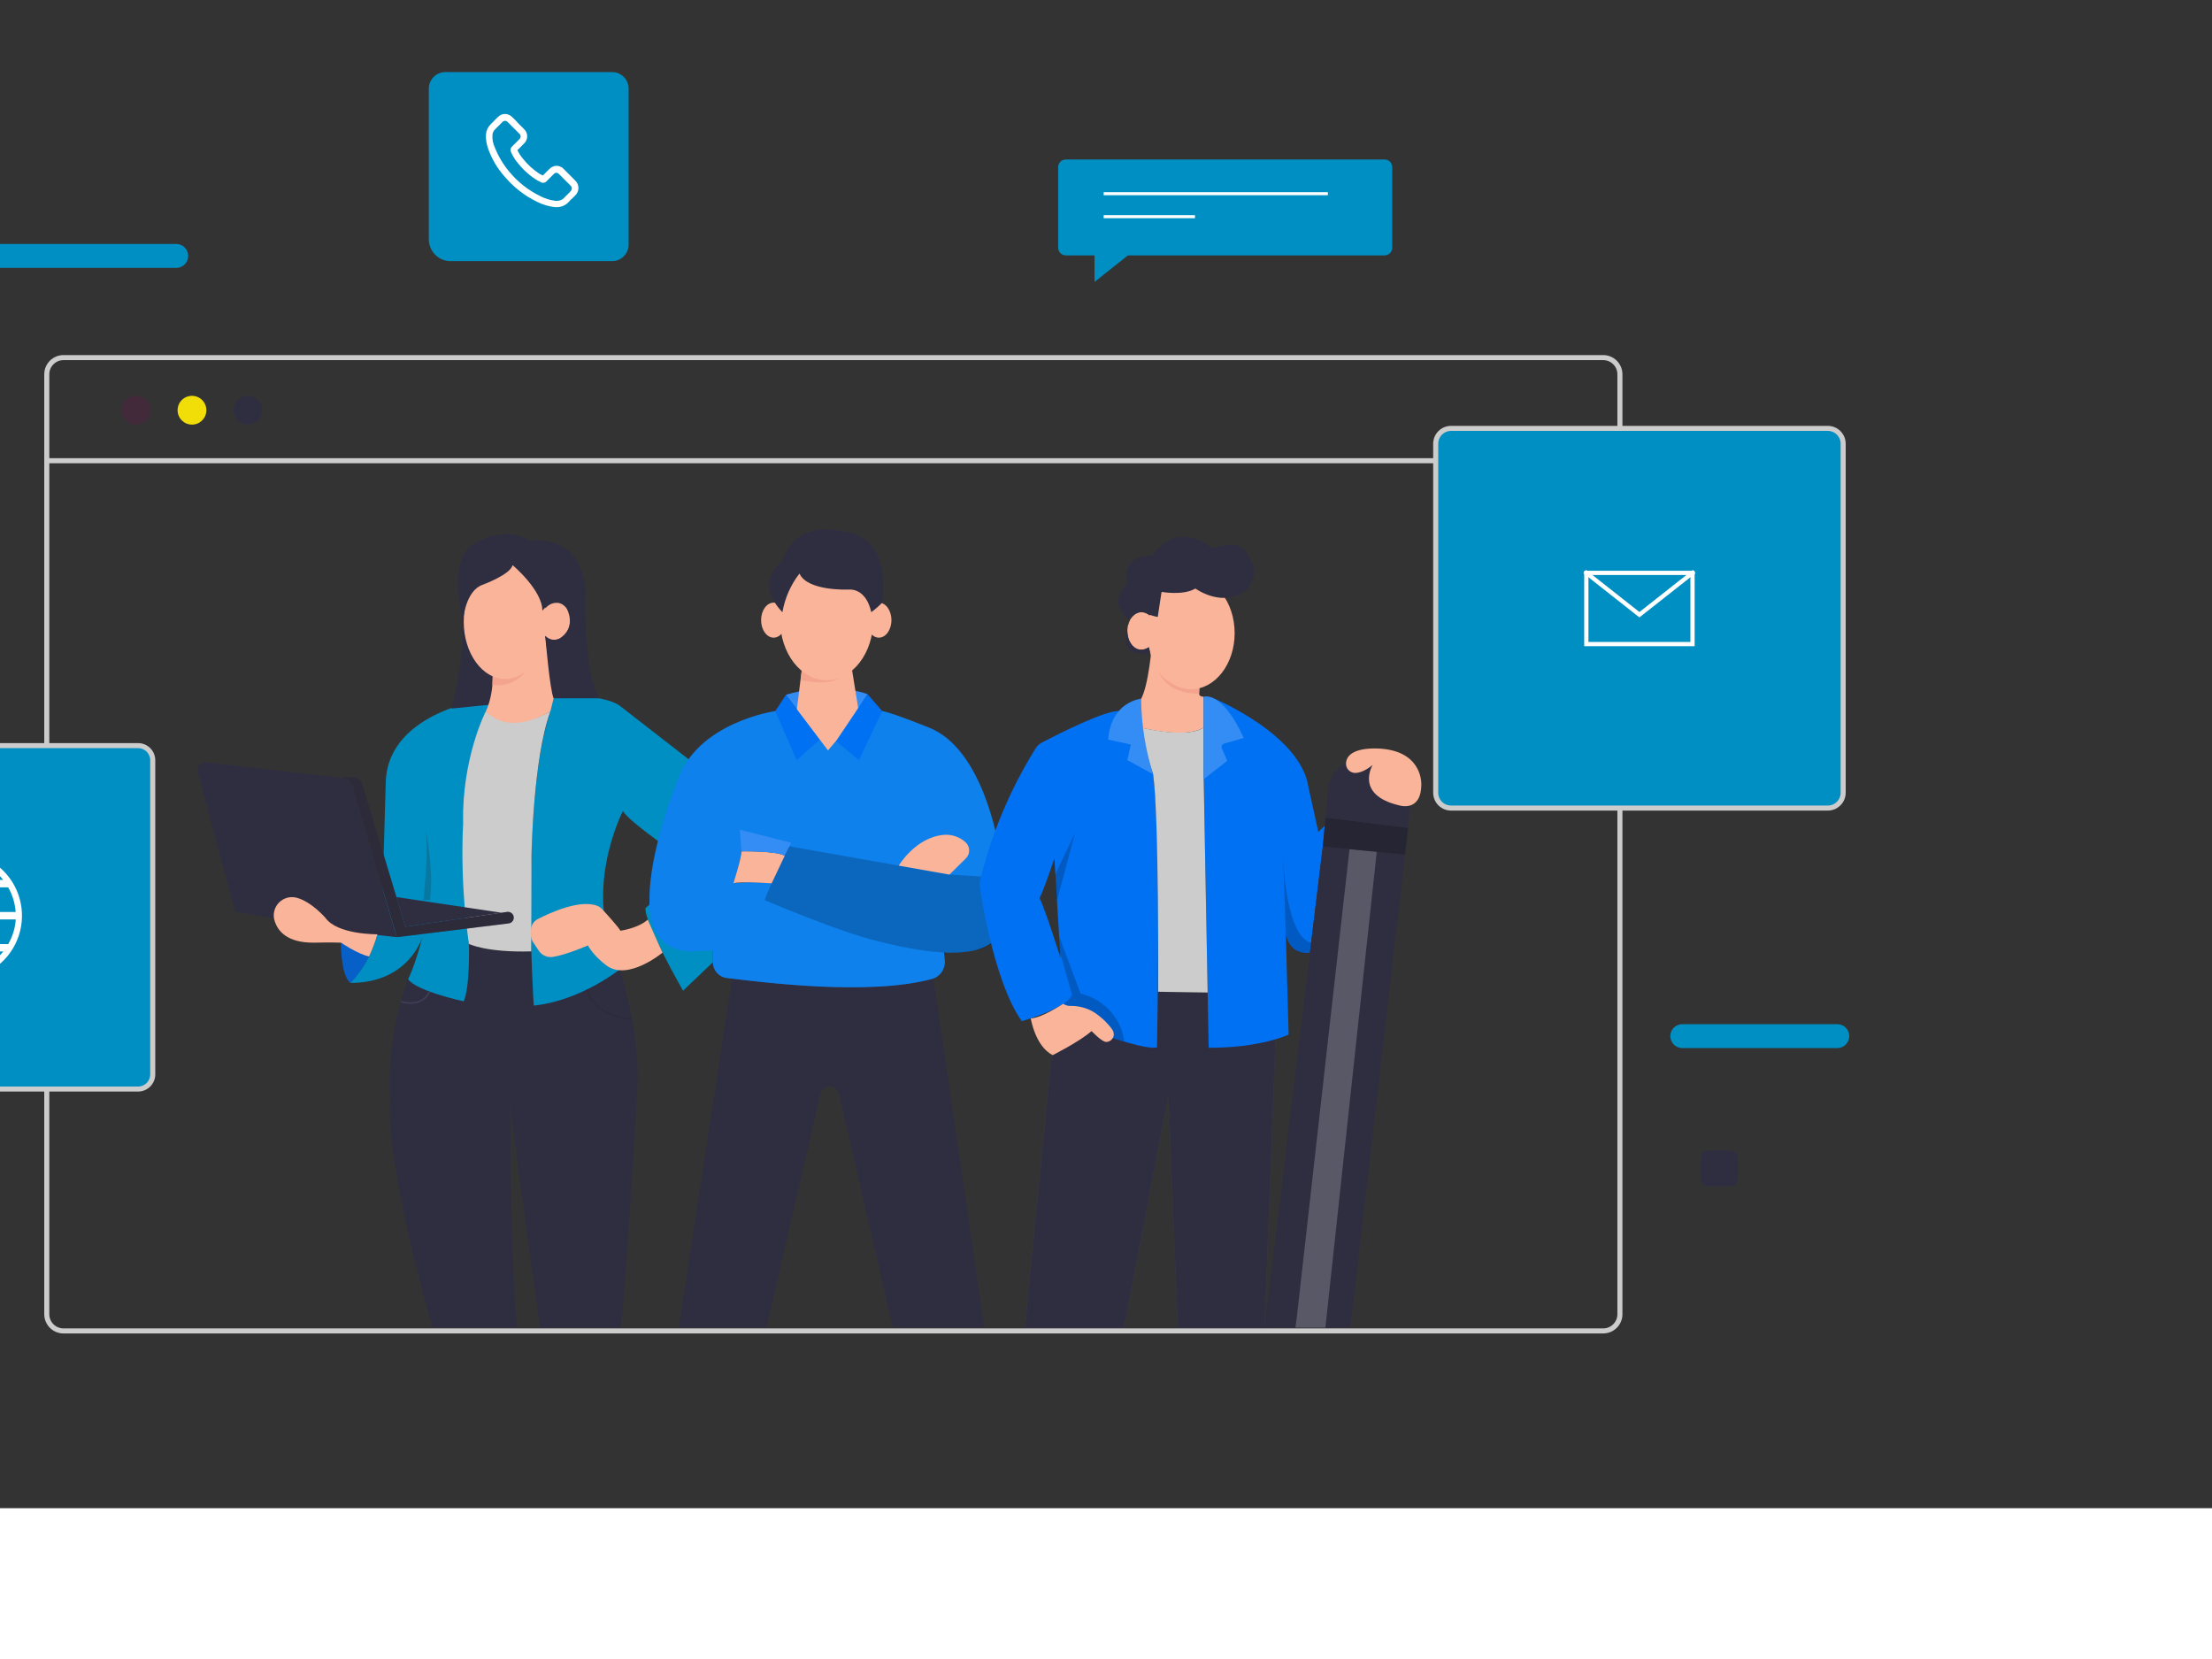 <?xml version="1.0" standalone="no"?>
<!DOCTYPE svg PUBLIC "-//W3C//DTD SVG 1.0//EN" "http://www.w3.org/TR/2001/REC-SVG-20010904/DTD/svg10.dtd">
<svg xmlns="http://www.w3.org/2000/svg" xmlns:xlink="http://www.w3.org/1999/xlink" id="body_1" width="1024" height="768" preserveAspectRatio="x500Y900 meet"    viewBox="190 80 880 600"

   >

<rect x="190" y="80" width="880" height="600" fill="#333333" stroke="none"/>

<g transform="matrix(1.021 0 0 1.021 -0 103.825)">
    <path transform="matrix(1 0 0 1 67.048 -90.955)"  d="M658.57 129.76L534.35 129.76C 532.693 129.76 531.35 131.103 531.35 132.76L531.35 132.76L531.35 164.13C 531.35 165.787 532.693 167.13 534.35 167.13L534.35 167.13L545.53 167.13L545.53 177.47L558.53 167.13L658.53 167.13C 660.187 167.13 661.53 165.787 661.53 164.13L661.53 164.13L661.53 132.77C 661.536 131.125 660.215 129.782 658.57 129.76z" stroke="none" fill="#008FC3" fill-rule="nonzero" />
    <path transform="matrix(1 0 0 1 67.048 -90.955)"  d="M251.91 434.93C 251.91 434.93 251.75 447.51 255.58 450.62C 258.785 447.809 261.268 444.27 262.82 440.3C 259.062 438.768 255.416 436.974 251.91 434.93z" stroke="none" fill="#0071F2" fill-rule="nonzero" />
    <path transform="matrix(1 0 0 1 67.048 -90.955)"  d="M518.4 584.93L531.74 449.7C 531.74 449.7 591.55 460.36 616.92 449.7L616.92 449.7L611.77 584.93L578 584.93L574.33 494.18L557 584.93L518.4 584.93z" stroke="none" fill="#3F3D56" fill-rule="nonzero" />
    <path transform="matrix(1 0 0 1 67.048 -90.955)"  d="M518.4 584.93L531.74 449.7C 531.74 449.7 591.55 460.36 616.92 449.7L616.92 449.7L611.77 584.93L578 584.93L574.33 494.18L557 584.93L518.4 584.93z" stroke="none" fill="#2F2E41" fill-rule="nonzero" />
    <path transform="matrix(1 0 0 1 67.048 -90.955)"  d="M271 495.56C 271 495.56 267.69 456.41 290 427.19C 290 427.19 297.72 441.25 331.08 437.94C 331.08 437.94 347.54 435.02 355.16 430.69C 355.16 430.69 368.3 459.45 367.47 490.32C 367.47 490.32 362.47 578.08 360.85 584.93L360.85 584.93L329.46 584.93C 329.46 584.93 318.71 507.69 317.88 498C 317.88 498 317.88 562.61 320.64 584.89L320.64 584.89L287.56 584.89C 287.56 584.89 269.25 522.68 271 495.56z" stroke="none" fill="#2F2E41" fill-rule="nonzero" />
    <path transform="matrix(1 0 0 1 67.048 -90.955)"  d="M268 418.64L269.38 371.78C 270.76 344.21 310.11 339.68 310.11 339.68C 310.11 339.68 348.51 335.38 360.11 342.28L360.11 342.28L406.7 378.5L403.39 436.29L385.19 453.66C 385.19 453.66 369.75 426.66 370.58 421.4L370.58 421.4L389.88 405.4C 389.88 405.4 364.24 388.31 361.76 383.62C 361.76 383.62 344.76 416.43 361.21 444.82C 361.21 444.82 345.77 457.51 327.02 459.44C 327.02 459.44 321.6 379.76 333.55 344.75C 333.55 344.75 319.92 353.75 308.37 344.75C 308.37 344.75 297.8 365.98 299.73 399.33C 299.73 399.33 304.42 446.75 299.73 457.78C 299.73 457.78 281.38 453.85 278.07 449.17C 278.07 449.17 280.64 444.24 283.74 432.42C 283.74 432.42 278.74 450.61 255.62 450.61C 255.58 450.62 267.35 440.15 268 418.64z" stroke="none" fill="#008FC3" fill-rule="nonzero" />
    <path transform="matrix(1 0 0 1 67.048 -90.955)"  d="M404.75 445.72L383.5 584.93L417.69 584.93L438.74 493.75C 439.11 492.073 440.593 490.877 442.31 490.87C 444.03 490.869 445.517 492.069 445.88 493.75L445.88 493.75L466.94 584.93L502.6 584.93L482.31 445.72L404.75 445.72z" stroke="none" fill="#2F2E41" fill-rule="nonzero" />
    <path transform="matrix(1 0 0 1 67.048 -90.955)"  d="M396.83 435.84L396.83 442.59C 396.828 445.697 399.146 448.316 402.23 448.69C 416.72 450.44 457.76 455.69 482.23 449.04C 485.365 448.171 487.437 445.192 487.16 441.95L487.16 441.95L486.71 436.75L438 424.6L396.83 435.84z" stroke="none" fill="#3F3D56" fill-rule="nonzero" />
    <path transform="matrix(1 0 0 1 67.048 -90.955)"  d="M396.83 435.84L396.83 442.59C 396.828 445.697 399.146 448.316 402.23 448.69C 416.72 450.44 457.76 455.69 482.23 449.04C 485.365 448.171 487.437 445.192 487.16 441.95L487.16 441.95L486.71 436.75L438 424.6L396.83 435.84z" stroke="none" fill="#0071F2" fill-rule="nonzero" />
    <path transform="matrix(1 0 0 1 67.048 -90.955)"  d="M396.83 435.84L396.83 442.59C 396.828 445.697 399.146 448.316 402.23 448.69C 416.72 450.44 457.76 455.69 482.23 449.04C 485.365 448.171 487.437 445.192 487.16 441.95L487.16 441.95L486.71 436.75L438 424.6L396.83 435.84z" stroke="none" fill="#49C5DB" fill-rule="nonzero" fill-opacity="0.2" />
    <path transform="matrix(1 0 0 1 67.048 -90.955)"  d="M489 408.4L426.51 397.4L419.65 411.86L417 418.31L438.81 427.19C 438.81 427.19 500.31 451.03 508.89 430.45C 508.89 430.45 514.08 421.72 509.18 402.65C 509.001 401.958 508.858 401.257 508.75 400.55C 507.75 394.27 501.69 359.76 481.44 351.3C 481.44 351.3 466.99 345.42 462.82 344.69L462.82 344.69L421.13 344.69C 421.13 344.69 390.51 349.01 382.91 372.13C 382.91 372.13 371.91 399.05 372.13 418.31C 372.13 418.31 370.41 437.56 387.81 438.31C 387.81 438.31 423.09 438.16 438.81 427.21L438.81 427.21L417 418.31L419.69 411.83C 414.736 411.263 409.734 411.263 404.78 411.83C 404.78 411.83 408.18 402.98 408.42 394.4" stroke="none" fill="#0071F2" fill-rule="nonzero" />
    <path transform="matrix(1 0 0 1 67.048 -90.955)"  d="M489 408.4L426.51 397.4L419.65 411.86L417 418.31L438.81 427.19C 438.81 427.19 500.31 451.03 508.89 430.45C 508.89 430.45 514.08 421.72 509.18 402.65C 509.001 401.958 508.858 401.257 508.75 400.55C 507.75 394.27 501.69 359.76 481.44 351.3C 481.44 351.3 466.99 345.42 462.82 344.69L462.82 344.69L421.13 344.69C 421.13 344.69 390.51 349.01 382.91 372.13C 382.91 372.13 371.91 399.05 372.13 418.31C 372.13 418.31 370.41 437.56 387.81 438.31C 387.81 438.31 423.09 438.16 438.81 427.21L438.81 427.21L417 418.31L419.69 411.83C 414.736 411.263 409.734 411.263 404.78 411.83C 404.78 411.83 408.18 402.98 408.42 394.4" stroke="none" fill="#49C5DB" fill-rule="nonzero" fill-opacity="0.2" />
    <path transform="matrix(1 0 0 1 67.048 -90.955)"  d="M426.52 397.37C 424.69 400.29 423.62 403.7 421.8 407.32C 420.005 410.903 418.393 414.574 416.97 418.32C 422.31 420.64 427.97 422.87 433.77 425.15C 443.04 428.75 454.07 432.75 461.06 434.3C 461.06 434.3 486.7 441.49 498.99 437.86C 498.99 437.86 511.5 438.08 511.25 417.41L511.25 417.41L510.6 409.7L489 408.4L426.52 397.37z" stroke="none" fill="#000000" fill-rule="nonzero" fill-opacity="0.2" />
    <path transform="matrix(1 0 0 1 67.048 -90.955)"  d="M425.3 338.36C 425.3 338.36 441.58 332.79 457.06 338.08C 455.39 340.88 453.58 343.75 451.59 346.68C 448.28 351.58 444.93 356.02 441.67 360.01L441.67 360.01L425.3 338.36z" stroke="none" fill="#0071F2" fill-rule="nonzero" />
    <path transform="matrix(1 0 0 1 67.048 -90.955)"  d="M425.3 338.36C 425.3 338.36 441.58 332.79 457.06 338.08C 455.39 340.88 453.58 343.75 451.59 346.68C 448.28 351.58 444.93 356.02 441.67 360.01L441.67 360.01L425.3 338.36z" stroke="none" fill="#FFFFFF" fill-rule="nonzero" fill-opacity="0.2" />
    <path transform="matrix(1 0 0 1 67.048 -90.955)"  d="M301.76 435.41C 301.76 435.41 308.49 438.82 326.04 438.32L326.04 438.32L326.14 401.24C 326.14 401.24 326.68 363.47 333.51 344.76C 333.51 344.76 319.94 353.47 308.33 344.76C 308.33 344.76 299 362.9 299.48 388.35C 299.34 391.47 299.25 394.66 299.23 397.91C 299.136 410.456 299.982 422.991 301.76 435.41z" stroke="none" fill="#CCCCCC" fill-rule="nonzero" />
    <path transform="matrix(1 0 0 1 67.048 -90.955)"  d="M298.67 306.32C 298.67 306.32 293.78 284.4 303.85 279.48C 303.85 279.48 314.85 271.75 325.64 278.31C 325.64 278.31 345.08 275.03 347.19 297.31C 347.19 297.31 346.02 328.47 352.57 339.71L352.57 339.71L334.77 339.71L294.95 343.71C 294.95 343.71 301.21 320.75 298.67 306.32z" stroke="none" fill="#2F2E41" fill-rule="nonzero" />
    <path transform="matrix(1 0 0 1 67.048 -90.955)"  d="M251.91 434.93C 251.91 434.93 251.75 447.51 255.58 450.62C 255.58 450.62 260.58 445.7 262.82 440.3C 262.82 440.3 255.42 438 251.91 434.93z" stroke="none" fill="#231F20" fill-rule="nonzero" fill-opacity="0.2" />
    <path transform="matrix(1 0 0 1 67.048 -90.955)"  d="M348.14 436C 348.14 436 339.98 439.57 334.54 440.48C 332.344 440.834 330.146 439.862 328.93 438L328.93 438L326.73 434.69C 326.201 433.889 325.919 432.95 325.92 431.99L325.92 431.99L325.92 430.1C 325.917 428.257 326.949 426.569 328.59 425.73C 333.78 423.07 345.3 417.9 351.93 420.64C 352.607 420.926 353.212 421.36 353.7 421.91C 355.45 423.81 360.06 428.86 360.79 430.28C 360.79 430.28 367.85 429.28 371.45 425.94C 371.45 425.94 376.17 436.79 377.2 438.81C 377.2 438.81 363.86 449.91 355.55 443.95C 355.55 444 350.31 440.16 348.14 436z" stroke="none" fill="#F9B499" fill-rule="nonzero" />
    <path transform="matrix(1 0 0 1 67.048 -90.955)"  d="M284 418.31C 284 418.31 286.16 400.96 284.9 390.49C 284.9 390.49 288.33 407.65 286.53 418.31L286.53 418.31L284 418.31z" stroke="none" fill="#231F20" fill-rule="nonzero" fill-opacity="0.2" />
    <path transform="matrix(1 0 0 1 67.048 -90.955)"  d="M278.92 458.74C 277.624 458.74 276.334 458.554 275.09 458.19L275.09 458.19L275.29 457.58C 275.61 457.69 283.15 460.15 286.14 453.89L286.14 453.89L286.76 454.12C 285.33 457.111 282.23 458.938 278.92 458.74z" stroke="none" fill="#3F3D56" fill-rule="nonzero" />
	<g transform="matrix(1 0 0 1 67.048 -90.955)">
        <path d="M365.45 465.09C 348.45 463.29 347.56 453.36 347.55 453.26L347.55 453.26L348.28 452.9C 348.28 453 348.89 462.7 365.33 464.44L365.33 464.44L365.45 465.09z" stroke="none" fill="#231F20" fill-rule="nonzero" fill-opacity="0.2" />
	</g>
    <path transform="matrix(1 0 0 1 67.048 -90.955)"  d="M429.46 363.8L421.13 344.69L425.3 338.36L438.49 355.81L429.46 363.8L429.46 363.8" stroke="none" fill="#0071F2" fill-rule="nonzero" />
    <path transform="matrix(1 0 0 1 67.048 -90.955)"  d="M444.9 356.45L453.72 363.8L462.79 344.69L457.06 338.08L444.9 356.45L444.9 356.45" stroke="none" fill="#0071F2" fill-rule="nonzero" />
    <path transform="matrix(1 0 0 1 67.048 -90.955)"  d="M431.65 326.97L429.54 343.97L441.67 360.01L444.9 356.2L453.43 343.49L450.77 326.97L431.65 326.97L431.65 326.97" stroke="none" fill="#F9B499" fill-rule="nonzero" />
    <path transform="matrix(1 0 0 1 67.048 -90.955)"  d="M408 399.34C 408 399.34 421.78 399.07 424.83 401.05L424.83 401.05L419.71 411.83C 419.71 411.83 407.46 410.9 404.8 411.83C 404.75 411.86 407.54 403.47 408 399.34z" stroke="none" fill="#F9B499" fill-rule="nonzero" />
    <path transform="matrix(1 0 0 1 67.048 -90.955)"  d="M469.23 404.91C 469.23 404.91 475.77 393.83 486.85 392.91C 489.914 392.683 492.939 393.712 495.23 395.76C 496.128 396.562 496.654 397.699 496.682 398.902C 496.71 400.106 496.239 401.267 495.38 402.11L495.38 402.11L489 408.4L469.23 404.91z" stroke="none" fill="#F9B499" fill-rule="nonzero" />
    <path transform="matrix(1 0 0 1 67.048 -90.955)"  d="M567.94 318.29C 567.94 318.29 567.94 318.55 567.88 319C 567.55 322.7 565.88 339.76 562.15 341.73L562.15 341.73L563.53 351.08C 563.53 351.08 580.89 355.75 588.06 351.08L588.06 351.08L588.06 339.08C 588.06 339.08 586.27 339.21 586.27 337.84L586.27 337.84L586.55 332.32L567.94 318.29z" stroke="none" fill="#F9B499" fill-rule="nonzero" />
    <path transform="matrix(1 0 0 1 67.048 -90.955)"  d="M529.89 402.1L533.75 465.51C 533.75 465.51 564.63 477.37 569.87 475.71C 569.87 475.71 571.52 390.8 568.35 369.29L568.35 369.29L555.53 344.69C 550.43 343.89 530.46 354.09 524.96 356.97C 524.015 357.467 523.216 358.201 522.64 359.1C 512.49 375.375 505.059 393.195 500.64 411.86C 500.64 411.86 505.64 449.25 517.18 465.51C 517.18 465.51 534 460.82 536.75 455.31C 536.75 455.31 526.83 422.5 524.07 417.54C 524.1 417.54 524.93 416.71 529.89 402.1z" stroke="none" fill="#0071F2" fill-rule="nonzero" />
    <path transform="matrix(1 0 0 1 67.048 -90.955)"  d="M590 475.87L588.07 371.22L592.3 339.89C 592.3 339.89 625.84 353.89 628.87 374.26L628.87 374.26L632.73 391.76L635.49 389.14L629.43 438.82C 629.43 438.82 621.71 440.42 620.05 431.33L620.05 431.33L621.16 470.75C 621.16 470.75 610.12 476 590 475.87z" stroke="none" fill="#0071F2" fill-rule="nonzero" />
    <path transform="matrix(1 0 0 1 67.048 -90.955)"  d="M618.94 399.34L620.04 431.34C 620.04 431.34 621.33 440.27 629.42 438.83L629.42 438.83L629.91 434.83C 629.91 434.83 620.23 435 618.94 399.34z" stroke="none" fill="#000000" fill-rule="nonzero" fill-opacity="0.2" />
    <path transform="matrix(1 0 0 1 67.048 -90.955)"  d="M520.68 464.43C 520.68 464.43 522.45 475.43 529.25 478.74C 529.25 478.74 539.83 473.42 544.37 469.37C 544.37 469.37 548.37 473.6 550.02 473.6C 551.136 473.608 552.164 472.996 552.689 472.011C 553.214 471.027 553.149 469.832 552.52 468.91C 550.62 466.279 548.271 464.004 545.58 462.19C 542.793 460.423 539.55 459.509 536.25 459.56C 535.205 459.653 534.162 459.357 533.32 458.73C 533.32 458.73 524.84 464.36 520.68 464.43z" stroke="none" fill="#F9B499" fill-rule="nonzero" />
    <path transform="matrix(1 0 0 1 67.048 -90.955)"  d="M666.54 400.66L634.47 397.45L611.77 584.93L645.22 584.93L666.54 400.66L666.54 400.66" stroke="none" fill="#2F2E41" fill-rule="nonzero" />
    <path transform="matrix(1 0 0 1 67.048 -90.955)"  d="M624.42 580.2L644.87 398.49L655.51 399.35L635.48 584.93L623.78 584.93L624.42 580.2L624.42 580.2" stroke="none" fill="#FFFFFF" fill-rule="nonzero" fill-opacity="0.2" />
    <path transform="matrix(1 0 0 1 67.048 -90.955)"  d="M635.48 386.17L634.47 397.45L666.54 400.66L667.68 390.15L635.48 386.17L635.48 386.17" stroke="none" fill="#2F2E41" fill-rule="nonzero" />
    <path transform="matrix(1 0 0 1 67.048 -90.955)"  d="M635.48 386.17L634.47 397.45L666.54 400.66L667.68 390.15L635.48 386.17L635.48 386.17" stroke="none" fill="#000000" fill-rule="nonzero" fill-opacity="0.2" />
    <path transform="matrix(1 0 0 1 67.048 -90.955)"  d="M636.52 375L635.52 386.21L667.72 390.21L668.87 378C 669.185 374.793 668.208 371.593 666.157 369.108C 664.105 366.623 661.148 365.059 657.94 364.76L657.94 364.76L649.71 363.99C 646.499 363.693 643.302 364.688 640.827 366.754C 638.352 368.82 636.802 371.788 636.52 375z" stroke="none" fill="#2F2E41" fill-rule="nonzero" />
    <path transform="matrix(1 0 0 1 67.048 -90.955)"  d="M653.89 365.69C 653.89 365.69 646.77 377.33 664.23 381.43C 664.23 381.43 672.64 384.23 672.86 373.56C 672.86 373.56 673.72 361.17 658.2 359.44C 658.2 359.44 644.39 357.7 643.53 364.74C 643.401 365.766 643.718 366.798 644.401 367.574C 645.084 368.35 646.066 368.797 647.1 368.8C 648.71 368.78 650.94 368.07 653.89 365.69z" stroke="none" fill="#F9B499" fill-rule="nonzero" />
    <path transform="matrix(1 0 0 1 67.048 -90.955)"  d="M570.3 454.05C 570.3 454.05 570.69 385.28 568.35 369.29C 568.35 369.29 564.64 358.62 563.53 351.08C 563.53 351.08 581.58 355.61 588.06 351.08L588.06 351.08L588.06 371.22L589.6 454.35L570.3 454.05z" stroke="none" fill="#CCCCCC" fill-rule="nonzero" />
    <path transform="matrix(1 0 0 1 67.048 -90.955)"  d="M199.43 364.65L252.31 370.72C 254.287 370.96 255.933 372.351 256.5 374.26L256.5 374.26L273.63 432.79L259 431.15L210.63 422.86L196.1 368.52C 195.831 367.533 196.069 366.476 196.737 365.7C 197.404 364.924 198.413 364.531 199.43 364.65z" stroke="none" fill="#2F2E41" fill-rule="nonzero" />
    <path transform="matrix(1 0 0 1 67.048 -90.955)"  d="M249.79 370.43L256.7 370.43C 258.306 370.426 259.723 371.48 260.18 373.02L260.18 373.02L277 428.73L316.64 422.94C 317.292 422.844 317.953 423.036 318.452 423.466C 318.951 423.896 319.238 424.521 319.24 425.18C 319.238 426.328 318.38 427.293 317.24 427.43L317.24 427.43L273.67 432.79L256.5 374.26C 256.5 374.26 255.58 369.85 249.79 370.43z" stroke="none" fill="#2F2E41" fill-rule="nonzero" />
    <path transform="matrix(1 0 0 1 67.048 -90.955)"  d="M249.79 370.43L256.7 370.43C 258.306 370.426 259.723 371.48 260.18 373.02L260.18 373.02L277 428.73L316.64 422.94C 317.292 422.844 317.953 423.036 318.452 423.466C 318.951 423.896 319.238 424.521 319.24 425.18C 319.238 426.328 318.38 427.293 317.24 427.43L317.24 427.43L273.67 432.79L256.5 374.26C 256.5 374.26 255.58 369.85 249.79 370.43z" stroke="none" fill="#231F20" fill-rule="nonzero" fill-opacity="0.2" />
    <path transform="matrix(1 0 0 1 67.048 -90.955)"  d="M273.48 417.16L314.42 423.26L276.96 428.73L273.48 417.16L273.48 417.16" stroke="none" fill="#2F2E41" fill-rule="nonzero" />
    <path transform="matrix(1 0 0 1 67.048 -90.955)"  d="M308.33 344.76C 308.33 344.76 311.08 339.68 311.04 331.18L311.04 331.18L326.89 322.34L331.49 315.39L334.77 339.68L333.51 344.76C 333.51 344.76 318.27 354.92 308.33 344.76z" stroke="none" fill="#F9B499" fill-rule="nonzero" />
    <path transform="matrix(1 0 0 1 67.048 -90.955)"  d="M234.57 417.4C 232.041 416.754 229.362 417.548 227.593 419.467C 225.824 421.387 225.251 424.122 226.1 426.59C 227.39 430.59 231.1 434.93 241.1 434.93C 241.1 434.93 248.27 434.77 251.94 434.93C 251.94 434.93 258.6 439.45 262.85 440.3C 264.169 437.513 265.259 434.623 266.11 431.66C 266.11 431.66 250.5 431.9 245.8 425.2C 245.77 425.2 240.44 418.94 234.57 417.4z" stroke="none" fill="#F9B499" fill-rule="nonzero" />
    <path transform="matrix(1 0 0 1 67.048 -90.955)"  d="M407.35 390.93L407.95 399.34C 407.95 399.34 421.53 399.18 424.78 401.05L424.78 401.05L427.33 395.99L407.35 390.93z" stroke="none" fill="#0071F2" fill-rule="nonzero" />
    <path transform="matrix(1 0 0 1 67.048 -90.955)"  d="M407.35 390.93L407.95 399.34C 407.95 399.34 421.53 399.18 424.78 401.05L424.78 401.05L427.33 395.99L407.35 390.93z" stroke="none" fill="#FFFFFF" fill-rule="nonzero" fill-opacity="0.2" />
    <path transform="matrix(1 0 0 1 67.048 -90.955)"  d="M530.15 408.45L537.89 392.26L530.79 418.93L530.15 408.45L530.15 408.45" stroke="none" fill="#000000" fill-rule="nonzero" fill-opacity="0.2" />
    <path transform="matrix(1 0 0 1 67.048 -90.955)"  d="M544.73 461.67C 544.73 461.67 550.39 465.04 552.54 468.91C 552.54 468.91 553.62 471.16 552.68 472.15L552.68 472.15L557 473.46L557 472.46C 555.406 463.721 548.753 456.776 540.09 454.81L540.09 454.81L531.74 432.43L532.14 438.94L536.78 455.27C 535.989 456.719 534.794 457.907 533.34 458.69C 534.225 459.223 535.237 459.509 536.27 459.52C 539.21 459.602 542.096 460.322 544.73 461.63" stroke="none" fill="#000000" fill-rule="nonzero" fill-opacity="0.2" />
    <path transform="matrix(1 0 0 1 67.048 -90.955)"  d="M550.84 355.79L559.67 357.72L558.32 363.8L568.32 369.29C 565.337 359.771 563.767 349.865 563.66 339.89C 563.66 339.89 552 340.9 550.84 355.79z" stroke="none" fill="#0071F2" fill-rule="nonzero" />
    <path transform="matrix(1 0 0 1 67.048 -90.955)"  d="M550.84 355.79L559.67 357.72L558.32 363.8L568.32 369.29C 565.337 359.771 563.767 349.865 563.66 339.89C 563.66 339.89 552 340.9 550.84 355.79z" stroke="none" fill="#FFFFFF" fill-rule="nonzero" fill-opacity="0.2" />
    <path transform="matrix(1 0 0 1 67.048 -90.955)"  d="M588.06 371.22L588.06 339.11C 588.06 339.11 595.06 336.35 603.68 355.17L603.68 355.17L596.02 357.37C 595.636 357.478 595.318 357.747 595.148 358.108C 594.977 358.468 594.971 358.885 595.13 359.25L595.13 359.25L597.25 364.06L588.06 371.22z" stroke="none" fill="#0071F2" fill-rule="nonzero" />
    <path transform="matrix(1 0 0 1 67.048 -90.955)"  d="M588.06 371.22L588.06 339.11C 588.06 339.11 595.06 336.35 603.68 355.17L603.68 355.17L596.02 357.37C 595.636 357.478 595.318 357.747 595.148 358.108C 594.977 358.468 594.971 358.885 595.13 359.25L595.13 359.25L597.25 364.06L588.06 371.22z" stroke="none" fill="#FFFFFF" fill-rule="nonzero" fill-opacity="0.2" />
    <path transform="matrix(1 0 0 1 67.048 -90.955)"  d="M137.27 247.14L750.24 247.14" stroke="#CCCCCC" stroke-width="1.97" fill="none" />
    <path transform="matrix(1 0 0 1 67.048 -90.955)"  d="M137.27 213.48C 137.27 209.879 140.189 206.96 143.79 206.96L143.79 206.96L743.72 206.96C 747.321 206.96 750.24 209.879 750.24 213.48L750.24 213.48L750.24 579.69C 750.24 583.291 747.321 586.21 743.72 586.21L743.72 586.21L143.79 586.21C 140.189 586.21 137.27 583.291 137.27 579.69L137.27 579.69L137.27 213.48z" stroke="#CCCCCC" stroke-width="1.97" fill="none" />
    <path transform="matrix(1 0 0 1 67.048 -90.955)"  d="M177.67 227.46C 177.67 230.558 175.158 233.07 172.06 233.07C 168.962 233.07 166.45 230.558 166.45 227.46C 166.45 224.362 168.962 221.85 172.06 221.85C 173.548 221.85 174.975 222.441 176.027 223.493C 177.079 224.545 177.67 225.972 177.67 227.46z" stroke="none" fill="#2F2E41" fill-rule="nonzero" />
    <path transform="matrix(1 0 0 1 67.048 -90.955)"  d="M177.67 227.46C 177.67 230.558 175.158 233.07 172.06 233.07C 168.962 233.07 166.45 230.558 166.45 227.46C 166.45 224.362 168.962 221.85 172.06 221.85C 173.548 221.85 174.975 222.441 176.027 223.493C 177.079 224.545 177.67 225.972 177.67 227.46z" stroke="none" fill="#FA1111" fill-rule="nonzero" fill-opacity="0.102" />
    <path transform="matrix(1 0 0 1 67.048 -90.955)"  d="M199.46 227.46C 199.46 230.558 196.948 233.07 193.85 233.07C 190.752 233.07 188.24 230.558 188.24 227.46C 188.24 224.362 190.752 221.85 193.85 221.85C 195.338 221.85 196.765 222.441 197.817 223.493C 198.869 224.545 199.46 225.972 199.46 227.46z" stroke="none" fill="#F1DD08" fill-rule="nonzero" />
    <path transform="matrix(1 0 0 1 67.048 -90.955)"  d="M221.25 227.46C 221.25 230.558 218.738 233.07 215.64 233.07C 212.542 233.07 210.03 230.558 210.03 227.46C 210.03 224.362 212.542 221.85 215.64 221.85C 217.128 221.85 218.555 222.441 219.607 223.493C 220.659 224.545 221.25 225.972 221.25 227.46z" stroke="none" fill="#2F2E41" fill-rule="nonzero" />
    <path transform="matrix(1 0 0 1 67.048 -90.955)"  d="M678.46 240.53C 678.46 237.222 681.142 234.54 684.45 234.54L684.45 234.54L831.24 234.54C 834.548 234.54 837.23 237.222 837.23 240.53L837.23 240.53L837.23 376.49C 837.23 379.798 834.548 382.48 831.24 382.48L831.24 382.48L684.45 382.48C 681.142 382.48 678.46 379.798 678.46 376.49L678.46 376.49L678.46 240.53z" stroke="none" fill="#008FC3" fill-rule="nonzero" />
    <path transform="matrix(1 0 0 1 67.048 -90.955)"  d="M678.46 240.53C 678.46 237.222 681.142 234.54 684.45 234.54L684.45 234.54L831.24 234.54C 834.548 234.54 837.23 237.222 837.23 240.53L837.23 240.53L837.23 376.49C 837.23 379.798 834.548 382.48 831.24 382.48L831.24 382.48L684.45 382.48C 681.142 382.48 678.46 379.798 678.46 376.49L678.46 376.49L678.46 240.53z" stroke="#CCCCCC" stroke-width="1.97" fill="none" />
    <path transform="matrix(-1 -0 -0 -1 1583.198 520.895)"  d="M713.25 273.87C 713.25 270.545 715.945 267.85 719.27 267.85L719.27 267.85L796.89 267.85C 800.215 267.85 802.91 270.545 802.91 273.87L802.91 273.87L802.91 337.98C 802.91 341.305 800.215 344 796.89 344L796.89 344L719.27 344C 715.945 344 713.25 341.305 713.25 337.98L713.25 337.98L713.25 273.87z" stroke="none" fill="#008FC3" fill-rule="nonzero" />
    <path transform="matrix(1 0 0 1 67.048 -90.955)"  d="M778.53 318.58L743.48 318.58L737.15 318.58L737.15 290.84L778.53 290.84L778.53 297.77L778.53 318.58L778.53 318.58" stroke="#FFFFFF" stroke-width="1.65" stroke-linecap="square" fill="none" />
    <path transform="matrix(1 0 0 1 67.048 -90.955)"  d="M737.15 290.84L757.84 307.14L778.53 290.84" stroke="#FFFFFF" stroke-width="1.65" stroke-linecap="square" fill="none" />
    <path transform="matrix(1 0 0 1 67.048 -90.955)"  d="M27.15 363.86C 27.15 360.706 29.706 358.15 32.86 358.15L32.86 358.15L172.85 358.15C 176.004 358.15 178.56 360.706 178.56 363.86L178.56 363.86L178.56 486.25C 178.56 489.404 176.004 491.96 172.85 491.96L172.85 491.96L32.86 491.96C 29.706 491.96 27.15 489.404 27.15 486.25L27.15 486.25L27.15 363.86z" stroke="none" fill="#008FC3" fill-rule="nonzero" />
    <path transform="matrix(1 0 0 1 67.048 -90.955)"  d="M27.15 363.86C 27.15 360.706 29.706 358.15 32.86 358.15L32.86 358.15L172.85 358.15C 176.004 358.15 178.56 360.706 178.56 363.86L178.56 363.86L178.56 486.25C 178.56 489.404 176.004 491.96 172.85 491.96L172.85 491.96L32.86 491.96C 29.706 491.96 27.15 489.404 27.15 486.25L27.15 486.25L27.15 363.86z" stroke="#CCCCCC" stroke-width="1.97" fill="none" />
    <path transform="matrix(1 0 0 1 67.048 -90.955)"  d="M58.55 387.71C 58.55 384.043 61.523 381.07 65.19 381.07L65.19 381.07L139.46 381.07C 143.127 381.07 146.1 384.043 146.1 387.71L146.1 387.71L146.1 459.54C 146.1 463.207 143.127 466.18 139.46 466.18L139.46 466.18L65.19 466.18C 61.523 466.18 58.55 463.207 58.55 459.54L58.55 459.54L58.55 387.71z" stroke="none" fill="#008FC3" fill-rule="nonzero" />
    <path transform="matrix(1 0 0 1 67.048 -90.955)"  d="M85.35 406.92C 78.264 414 76.142 424.651 79.973 433.906C 83.804 443.161 92.833 449.196 102.85 449.196C 112.867 449.196 121.896 443.161 125.727 433.906C 129.558 424.651 127.436 414 120.35 406.92C 110.66 397.316 95.04 397.316 85.35 406.92zM120.35 410.48L112.47 410.48C 111.64 407.928 110.614 405.444 109.4 403.05C 113.7 404.37 117.5 406.96 120.3 410.48zM93.77 423C 93.769 419.768 94.162 416.547 94.94 413.41L94.94 413.41L110.77 413.41C 111.568 416.545 111.981 419.765 112 423zM111.85 425.9C 111.615 429.15 111.045 432.367 110.15 435.5L110.15 435.5L95.57 435.5C 94.667 432.368 94.094 429.151 93.86 425.9zM102.85 402.12C 104.019 402.118 105.186 402.209 106.34 402.39C 107.801 404.972 109.004 407.692 109.93 410.51L109.93 410.51L95.77 410.51C 96.696 407.692 97.899 404.972 99.36 402.39C 100.517 402.199 101.687 402.098 102.86 402.09zM96.36 403.12C 95.138 405.51 94.111 407.994 93.29 410.55L93.29 410.55L85.41 410.55C 88.217 406.995 92.04 404.379 96.37 403.05zM83.44 413.38L92.44 413.38C 91.671 416.53 91.258 419.757 91.21 423L91.21 423L80.57 423C 80.779 419.616 81.76 416.325 83.44 413.38zM83.44 435.47C 81.766 432.53 80.785 429.247 80.57 425.87L80.57 425.87L91.26 425.87C 91.422 429.114 91.925 432.331 92.76 435.47zM85.44 438.36L93.65 438.36C 94.48 440.931 95.482 443.443 96.65 445.88C 92.216 444.596 88.289 441.969 85.41 438.36zM102.89 446.75C 101.91 446.752 100.931 446.689 99.96 446.56C 98.625 443.907 97.47 441.167 96.5 438.36L96.5 438.36L109.27 438.36C 108.305 441.169 107.149 443.909 105.81 446.56C 104.832 446.691 103.847 446.754 102.86 446.75zM109.07 445.88C 110.262 443.447 111.285 440.934 112.13 438.36L112.13 438.36L120.33 438.36C 117.429 441.986 113.468 444.615 109 445.88zM122.3 435.47L113 435.47C 113.834 432.331 114.34 429.114 114.51 425.87L114.51 425.87L125.19 425.87C 124.96 429.251 123.961 432.534 122.27 435.47zM125.17 422.97L114.5 422.97C 114.44 419.736 114.017 416.52 113.24 413.38L113.24 413.38L122.24 413.38C 123.93 416.322 124.922 419.614 125.14 423z" stroke="none" fill="#FFFFFF" fill-rule="nonzero" />
    <path transform="matrix(1 0 0 1 67.048 -90.955)"  d="M187.72 172L63.26 172C 62.025 172.003 60.84 171.514 59.965 170.642C 59.091 169.769 58.6 168.585 58.6 167.35C 58.597 166.113 59.087 164.926 59.962 164.052C 60.836 163.177 62.023 162.687 63.26 162.69L63.26 162.69L187.72 162.69C 188.956 162.69 190.141 163.181 191.015 164.055C 191.889 164.929 192.38 166.114 192.38 167.35C 192.374 169.92 190.29 172 187.72 172z" stroke="none" fill="#008FC3" fill-rule="nonzero" />
    <path transform="matrix(1 0 0 1 67.048 -90.955)"  d="M834.94 476L790.576 476L774.53 476C 771.962 476 769.88 473.918 769.88 471.35C 769.874 468.778 771.958 466.69 774.53 466.69L774.53 466.69L834.94 466.69C 837.514 466.69 839.6 468.776 839.6 471.35C 839.594 473.92 837.51 476 834.94 476z" stroke="none" fill="#008FC3" fill-rule="nonzero" />
    <path transform="matrix(1 0 0 1 67.048 -90.955)"  d="M781.74 518.76C 781.74 517.181 783.02 515.9 784.6 515.9L784.6 515.9L793.29 515.9C 794.87 515.9 796.15 517.181 796.15 518.76L796.15 518.76L796.15 526.99C 796.15 528.57 794.87 529.85 793.29 529.85L793.29 529.85L784.6 529.85C 783.02 529.85 781.74 528.57 781.74 526.99L781.74 526.99L781.74 518.76z" stroke="none" fill="#2F2E41" fill-rule="nonzero" />
    <path transform="matrix(1 0 0 1 67.048 -90.955)"  d="M82.01 551.01C 82.01 549.431 83.29 548.15 84.87 548.15L84.87 548.15L93.56 548.15C 95.14 548.15 96.42 549.431 96.42 551.01L96.42 551.01L96.42 559.24C 96.42 560.82 95.14 562.1 93.56 562.1L93.56 562.1L84.87 562.1C 83.29 562.1 82.01 560.82 82.01 559.24L82.01 559.24L82.01 551.01z" stroke="none" fill="#2F2E41" fill-rule="nonzero" />
    <path transform="matrix(1 0 0 1 67.048 -90.955)"  d="M549.08 143.09L636.45 143.09" stroke="#FFFFFF" stroke-width="1.18" fill="none" />
    <path transform="matrix(1 0 0 1 67.048 -90.955)"  d="M549.08 152.05L584.67 152.05" stroke="#FFFFFF" stroke-width="1.18" fill="none" />
    <path transform="matrix(1 0 0 1 67.048 -90.955)"  d="M292.59 95.7L357.53 95.7C 361.098 95.7 363.99 98.592 363.99 102.16L363.99 102.16L363.99 162.92C 363.99 166.488 361.098 169.38 357.53 169.38L357.53 169.38L294.65 169.38C 289.945 169.38 286.13 165.565 286.13 160.86L286.13 160.86L286.13 102.16C 286.13 98.592 289.022 95.7 292.59 95.7z" stroke="none" fill="#008FC3" fill-rule="nonzero" />
    <path transform="matrix(1 0 0 1 67.048 -90.955)"  d="M343.22 138L338.79 133.56C 338.072 132.731 337.037 132.244 335.94 132.22C 334.861 132.249 333.837 132.701 333.09 133.48L333.09 133.48L330.56 136L330.08 135.76C 329.81 135.641 329.546 135.507 329.29 135.36C 326.788 133.731 324.569 131.704 322.72 129.36C 321.893 128.372 321.2 127.279 320.66 126.11C 321.3 125.56 321.85 124.92 322.4 124.37L322.4 124.37L323.12 123.66C 323.972 122.925 324.462 121.855 324.462 120.73C 324.462 119.605 323.972 118.535 323.12 117.8L323.12 117.8L320.9 115.58C 320.644 115.335 320.406 115.071 320.19 114.79L320.19 114.79L318.68 113.29C 317.936 112.505 316.911 112.048 315.83 112.02C 314.745 112.032 313.714 112.492 312.98 113.29L312.98 113.29L310.21 116.06C 309.173 117.104 308.529 118.475 308.39 119.94C 308.293 121.988 308.634 124.034 309.39 125.94C 310.783 129.753 312.879 133.27 315.57 136.31C 319.045 140.465 323.359 143.839 328.23 146.21C 330.461 147.34 332.875 148.064 335.36 148.35L335.36 148.35L335.91 148.35C 337.715 148.376 339.445 147.626 340.66 146.29L340.66 146.29L340.74 146.21C 341.175 145.694 341.654 145.216 342.17 144.78L342.17 144.78L343.17 143.78C 343.965 143.032 344.42 141.992 344.43 140.901C 344.439 139.809 344.002 138.761 343.22 138zM341.4 142.11L340.45 143.11C 339.9 143.59 339.45 144.11 338.87 144.7C 338.132 145.483 337.095 145.912 336.02 145.88L336.02 145.88L335.63 145.88C 333.466 145.655 331.367 145.009 329.45 143.98C 324.91 141.756 320.89 138.601 317.65 134.72C 315.214 131.865 313.264 128.628 311.88 125.14C 311.14 123.615 310.812 121.922 310.93 120.23C 310.975 119.35 311.372 118.525 312.03 117.94L312.03 117.94L314.73 115.25C 315.009 114.926 315.404 114.725 315.83 114.69C 316.264 114.706 316.669 114.911 316.94 115.25L316.94 115.25L318.37 116.67C 318.608 116.958 318.872 117.222 319.16 117.46L319.16 117.46L321.38 119.68C 321.682 119.978 321.876 120.369 321.93 120.79C 321.892 121.216 321.696 121.612 321.38 121.9L321.38 121.9L320.66 122.61L318.66 124.61L318.58 124.69C 318.002 125.181 317.811 125.992 318.11 126.69L318.11 126.69L318.11 126.76C 318.775 128.302 319.653 129.743 320.72 131.04C 322.739 133.618 325.176 135.839 327.93 137.61C 328.243 137.828 328.578 138.012 328.93 138.16C 329.2 138.279 329.464 138.413 329.72 138.56L329.72 138.56L329.8 138.64C 330.54 139.039 331.457 138.873 332.01 138.24L332.01 138.24L334.78 135.47C 335.068 135.154 335.464 134.958 335.89 134.92C 336.277 134.981 336.631 135.176 336.89 135.47L336.89 135.47L341.32 139.91C 341.639 140.179 341.83 140.57 341.845 140.987C 341.86 141.404 341.699 141.808 341.4 142.1z" stroke="none" fill="#FFFFFF" fill-rule="nonzero" />
    <path transform="matrix(1 0 0 1 67.048 -90.955)"  d="M311 331.18L310.88 334.44C 315.781 335.25 320.726 333.274 323.72 329.31L323.72 329.31L311 331.18z" stroke="none" fill="#F4A48E" fill-rule="nonzero" />
    <path transform="matrix(1 0 0 1 67.048 -90.955)"  d="M341.11 310.83C 340.36 314.77 337.21 317.45 334.11 316.83C 333.122 316.627 332.221 316.125 331.53 315.39C 329.74 325.05 323.41 332.18 315.88 332.18C 306.96 332.18 299.73 322.18 299.73 309.81C 299.73 297.44 306.96 287.44 315.88 287.44C 323.52 287.44 329.88 294.77 331.6 304.63C 332.826 303.044 334.82 302.254 336.8 302.57C 339.9 303.2 341.85 306.89 341.11 310.83z" stroke="none" fill="#F9B499" fill-rule="nonzero" />
    <path transform="matrix(1 0 0 1 67.048 -90.955)"  d="M299.69 307.82C 299.69 307.82 300.79 297.71 307.04 295.5C 307.04 295.5 317.99 291.5 318.76 287.81C 318.76 287.81 330.38 297.52 330.38 305.61C 330.38 305.61 335.14 298.91 339.74 304.47C 339.74 304.47 344.19 311.94 337.01 316.47C 337.01 316.47 333.7 318.19 331.49 315.39C 331.49 315.39 333.28 336.62 334.77 339.68L334.77 339.68L344.53 303L341.26 292.52L325.6 281.72L307.41 281.72C 307.41 281.72 297.47 294.87 297.48 295.56C 297.49 296.25 299.69 307.82 299.69 307.82z" stroke="none" fill="#2F2E41" fill-rule="nonzero" />
    <path transform="matrix(1 0 0 1 67.048 -90.955)"  d="M431 332.67L431.7 326.97C 431.7 326.97 439.52 331.55 445.61 331.97C 445.56 332 443.15 334.94 431 332.67z" stroke="none" fill="#F4A48E" fill-rule="nonzero" />
    <path transform="matrix(1 0 0 1 67.048 -90.955)"  d="M423.01 309.17C 423.01 296.191 431.136 285.67 441.16 285.67C 451.184 285.67 459.31 296.191 459.31 309.17C 459.31 322.149 451.184 332.67 441.16 332.67C 431.136 332.67 423.01 322.149 423.01 309.17" stroke="none" fill="#F9B499" fill-rule="nonzero" />
    <path transform="matrix(1 0 0 1 67.048 -90.955)"  d="M456.61 309.26C 456.61 305.493 458.799 302.44 461.5 302.44C 464.201 302.44 466.39 305.493 466.39 309.26C 466.39 313.027 464.201 316.08 461.5 316.08C 458.799 316.08 456.61 313.027 456.61 309.26" stroke="none" fill="#F9B499" fill-rule="nonzero" />
    <path transform="matrix(1 0 0 1 67.048 -90.955)"  d="M415.6 309.26C 415.6 305.493 417.789 302.44 420.49 302.44C 423.191 302.44 425.38 305.493 425.38 309.26C 425.38 313.027 423.191 316.08 420.49 316.08C 417.789 316.08 415.6 313.027 415.6 309.26" stroke="none" fill="#F9B499" fill-rule="nonzero" />
    <path transform="matrix(1 0 0 1 67.048 -90.955)"  d="M423.91 306.16C 423.91 306.16 412.13 294.95 423.91 286.31C 423.91 286.31 427.06 270.5 447.09 274.55C 447.09 274.55 466.54 274.65 462.79 302.44C 461.472 303.8 460.04 305.044 458.51 306.16C 458.51 306.16 457.02 296.97 449.67 297.34C 449.67 297.34 433.67 298.07 430.55 291.09C 427.146 295.5 424.868 300.672 423.91 306.16z" stroke="none" fill="#2F2E41" fill-rule="nonzero" />
    <path transform="matrix(1 0 0 1 67.048 -90.955)"  d="M586.27 337.87L586.37 335.78C 586.37 335.78 573.59 336.22 570.3 328.6C 570.3 328.6 572.38 338 586.27 337.87z" stroke="none" fill="#F4A48E" fill-rule="nonzero" />
    <path transform="matrix(1 0 0 1 67.048 -90.955)"  d="M600.12 314.31C 600.12 326.39 592.53 336.18 583.12 336.18C 575.22 336.18 568.57 329.18 566.68 319.81C 565.883 320.486 564.875 320.861 563.83 320.87C 560.77 320.87 558.29 317.58 558.29 313.51C 558.29 309.44 560.77 306.16 563.83 306.16C 565.013 306.181 566.144 306.653 566.99 307.48C 569.22 298.75 575.6 292.48 583.12 292.48C 592.53 292.45 600.12 302.24 600.12 314.31z" stroke="none" fill="#F9B499" fill-rule="nonzero" />
    <path transform="matrix(1 0 0 1 67.048 -90.955)"  d="M570.16 308L571.64 298.24C 571.64 298.24 580.03 299.8 584.82 296.94C 584.82 296.94 596.14 305.17 605.14 296.94C 605.14 296.94 610.8 291.28 605.14 283.57C 605.14 283.57 603.08 277.13 591.25 281.25C 591.25 281.25 578.65 269.42 568.1 284.08C 568.1 284.08 555.26 283.35 558.32 295.14C 558.32 295.14 549.82 302.28 559.32 309.25C 559.32 309.25 552.32 324.41 567.26 322.12L567.26 322.12L566.68 319.8C 566.68 319.8 561.9 323.14 559.05 317.2C 559.05 317.2 556.43 310.83 560.93 307.25C 562.204 306.077 564.063 305.792 565.63 306.53C 566.93 307.192 568.317 307.667 569.75 307.94L569.75 307.94L570.16 308z" stroke="none" fill="#2F2E41" fill-rule="nonzero" />
</g>
</svg>